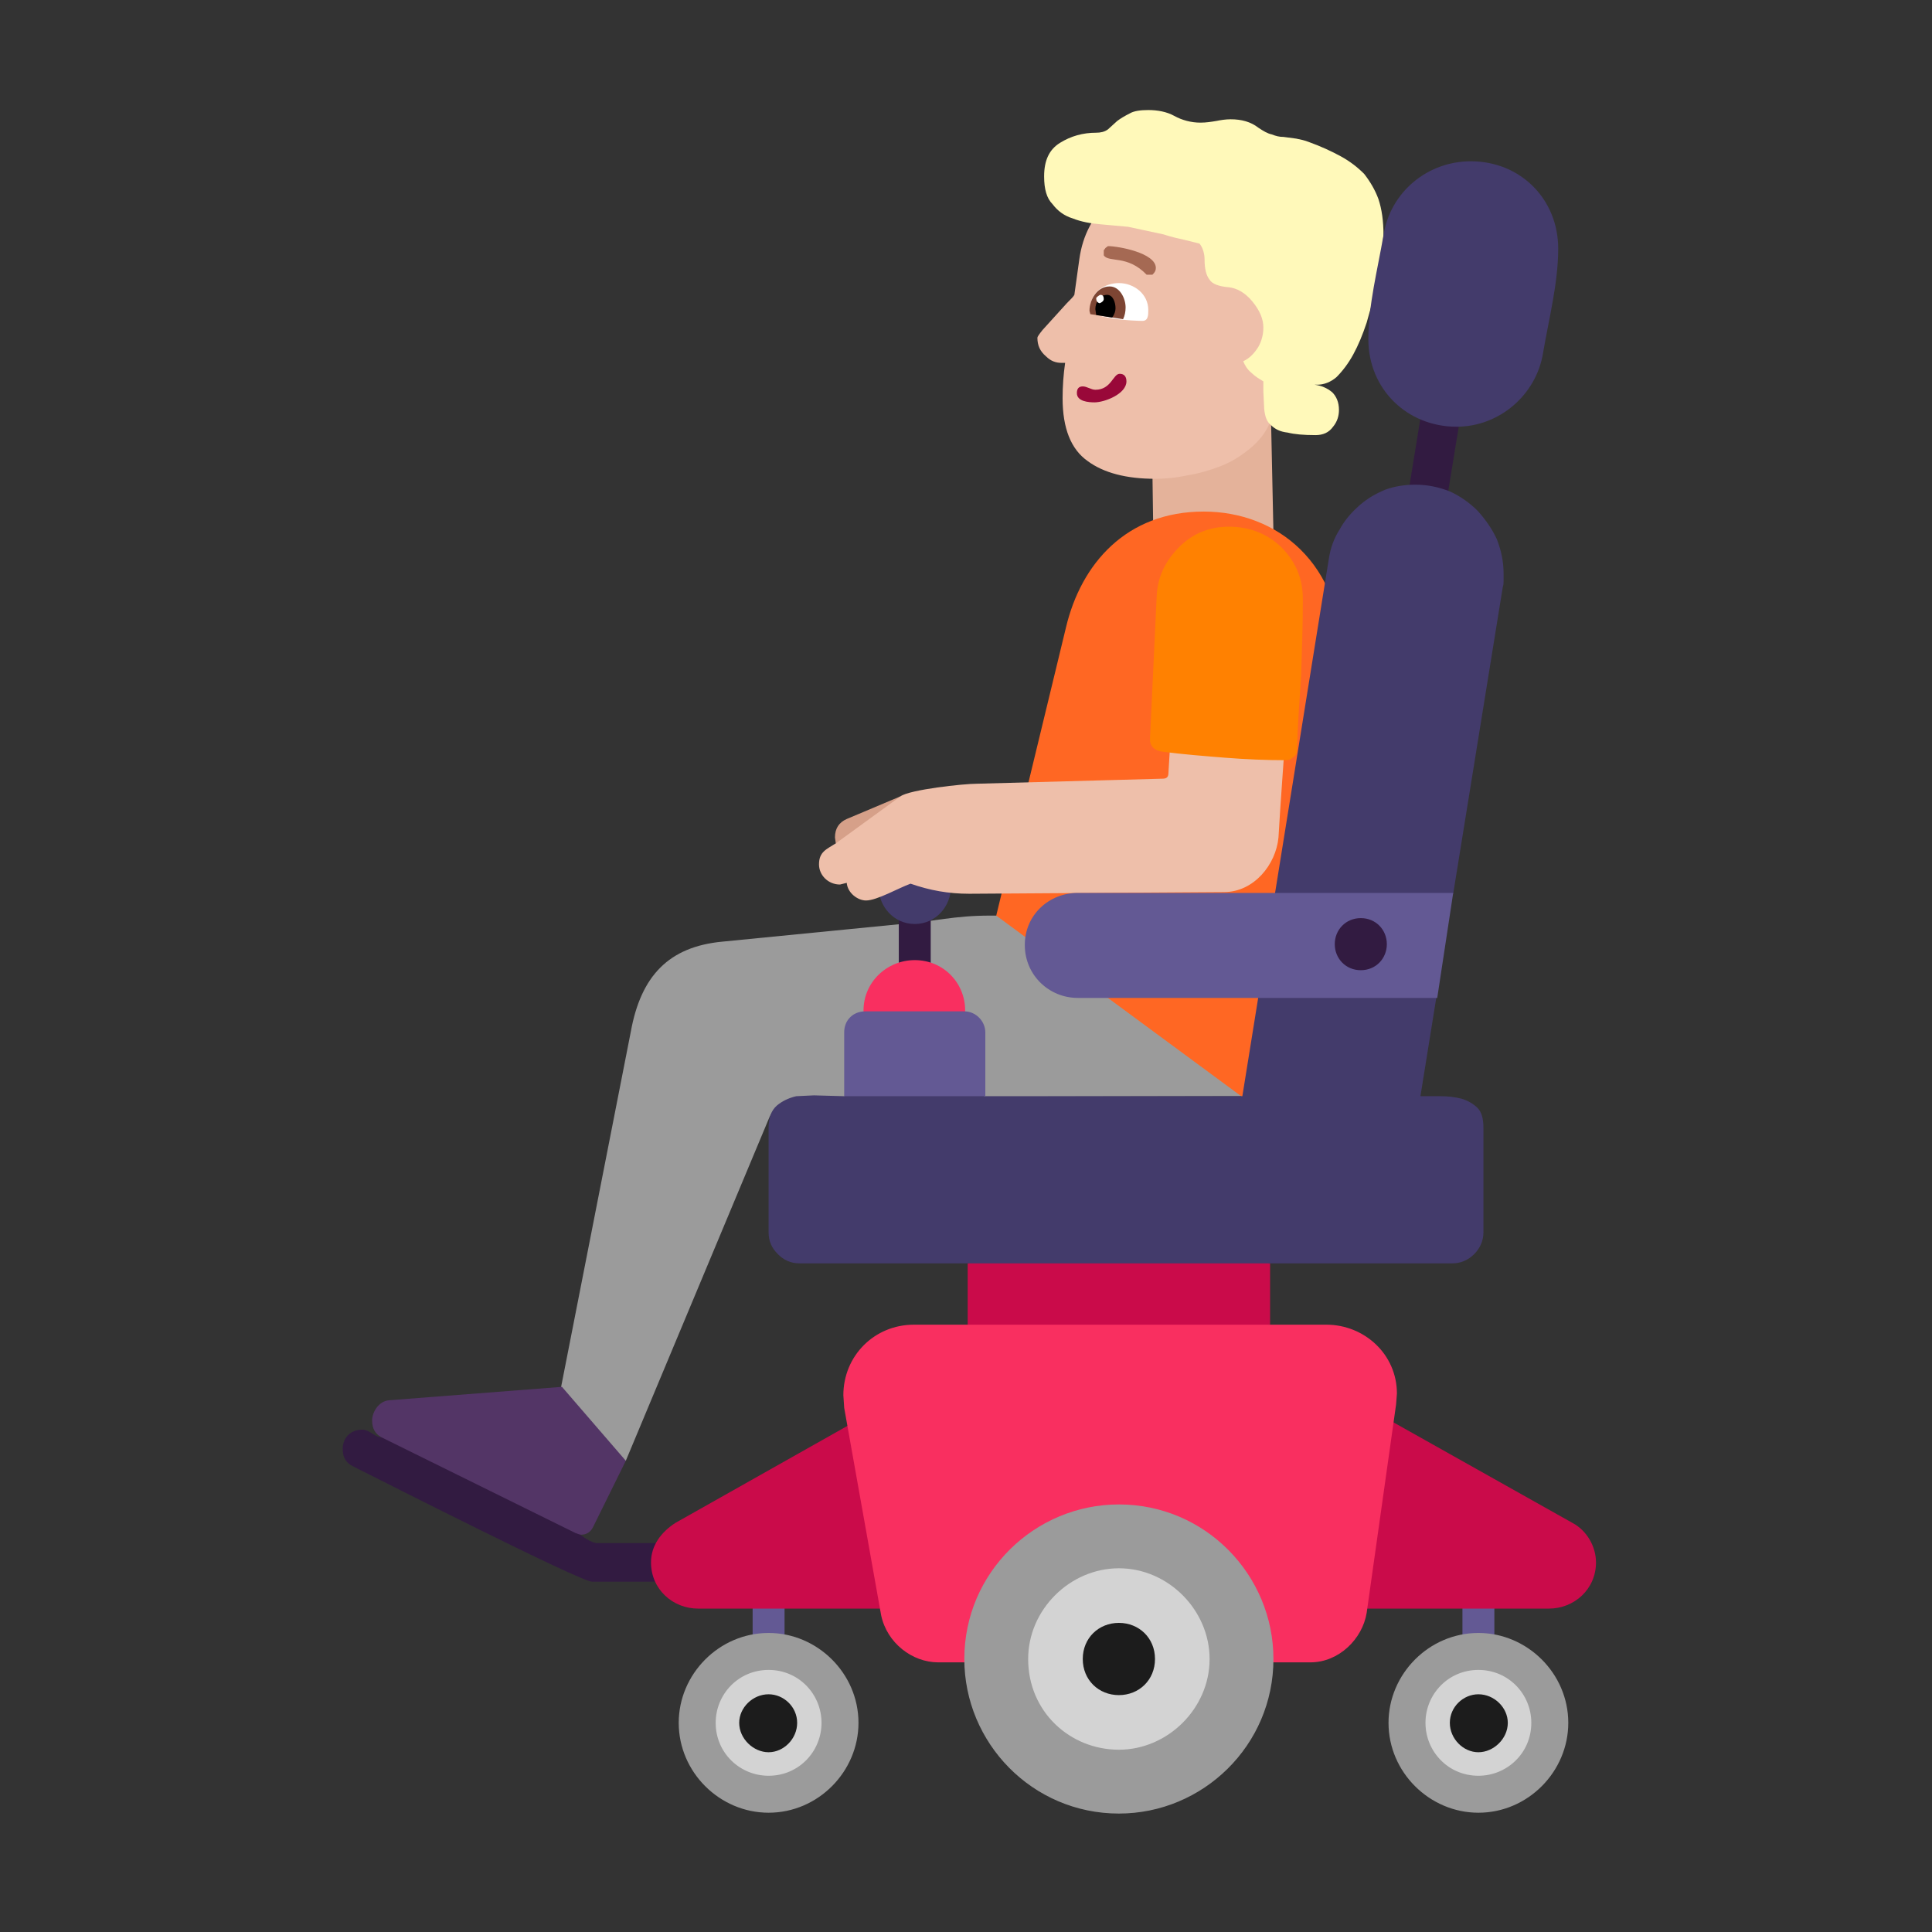 <svg version="1.1" xmlns="http://www.w3.org/2000/svg" viewBox="0 0 2300 2300"><rect x="0" y="0" width="2300" height="2300" fill="#333333" stroke="none"/><g transform="scale(1,-1) translate(-256, -1869)">
		<path d="M2016-202c11 0 19 7 19 18l0 172c0 11-8 19-19 19-11 0-19-8-19-19l0-172c0-11 8-18 19-18 z M1171-202c11 0 19 7 19 18l0 172c0 11-8 19-19 19-11 0-19-8-19-19l0-172c0-11 8-18 19-18 z" fill="#635994"/>
		<path d="M1077-14c14 0 23 10 23 23 0 13-9 23-23 23l-111 0c-25 3-91 83-111 103l-146 23c-8 1-13 9-22 9-13 0-23-9-23-23 0-10 4-17 13-21 32-16 270-137 284-137l116 0 z M1942 1173c11 0 20 8 23 19l47 288 0 4c0 12-9 23-23 23-11 0-20-8-23-19l-47-289c0-14 7-26 23-26 z" fill="#321B41"/>
		<path d="M2100-46l-223 0 0 243 251-141c17-9 28-28 28-47 0-32-26-55-56-55 z M1310-46l0 243-250-141c-17-11-29-27-29-47 0-32 26-55 56-55l223 0 z M1590 255l178 37 0 73-178 46-182-46 0-73 182-37 z" fill="#CA0B4A"/>
		<path d="M1816-110c34 0 62 28 67 59l35 248 1 13c0 47-39 82-84 82l-491 0c-47 0-84-37-84-84l1-15 44-247c7-33 37-56 68-56l443 0 z" fill="#F92F60"/>
		<path d="M1171-289c59 0 107 49 107 107 0 59-49 107-107 107-59 0-107-49-107-107 0-59 49-107 107-107 z M2016-289c59 0 107 49 107 107 0 59-49 107-107 107-59 0-107-49-107-107 0-59 49-107 107-107 z M1588-290c100 0 184 81 184 184 0 100-81 184-184 184-100 0-184-81-184-184 0-100 81-184 184-184 z" fill="#9B9B9B"/>
		<path d="M1171-245c36 0 63 29 63 63 0 34-27 63-63 63-36 0-63-29-63-63 0-36 29-63 63-63 z M2016-245c34 0 63 27 63 63 0 34-27 63-63 63-36 0-63-29-63-63 0-34 27-63 63-63 z M1588-214c58 0 108 49 108 108 0 58-49 108-108 108-58 0-108-49-108-108 0-63 50-108 108-108 z" fill="#D3D3D3"/>
		<path d="M1171-217c18 0 34 16 34 35 0 19-16 34-34 34-19 0-35-16-35-34 0-19 17-35 35-35 z M2016-217c18 0 35 16 35 35 0 18-16 34-35 34-18 0-34-15-34-34 0-19 16-35 34-35 z M1588-149c24 0 43 18 43 43 0 25-19 43-43 43-24 0-43-18-43-43 0-25 19-43 43-43 z" fill="#1C1C1C"/>
		<path d="M1629 1231l143 4-3 141-142-3 2-142 z" fill="#E4B29A"/>
		<path d="M1001 130l171 409c7 15 21 24 37 24l533 1c40 0 45 53 45 84 0 42-7 87-18 131l-334 0c-44 0-66-7-106-10l-213-21c-64-6-97-41-109-107l-83-423 4-70 73-18 z" fill="#9B9B9B"/>
		<path d="M1735 563l117 505c1 4 2 9 2 14 0 117-78 178-165 178-92 0-146-62-164-138l-83-343 293-216 z" fill="#FF6723"/>
		<path d="M1364 708l0 79-38 0 0-79 38 0 z" fill="#321B41"/>
		<path d="M1345 769c25 0 43 21 43 44 0 23-20 43-43 43-23 0-43-20-43-43 0-23 18-44 43-44 z" fill="#433B6B"/>
		<path d="M1251 865l51 16 26 40-64-27c-9-4-14-11-14-22l1-7 z" fill="#D6A089"/>
		<path d="M1287 797c13 0 39 15 53 20 23-8 45-12 70-12l303 2c36 0 62 33 65 65 5 88 15 188 15 273 0 38-30 66-67 66-36 0-64-30-67-64l-12-198c0-5-2-7-7-7l-221-6c-16 0-80-7-91-15l-77-56c-11-7-20-10-20-25 0-13 11-24 25-24l8 2c1-12 13-21 23-21 z" fill="#EEBFAA"/>
		<path d="M1787 964c3 0 6 1 9 4 3 2 4 5 4 8 1 30 3 60 5 90 1 30 2 60 2 90 0 25-9 45-26 62-17 16-38 24-62 24-23 0-43-8-59-24-17-17-26-36-27-59l-8-170c0-9 6-14 16-15 23-3 48-5 73-7 25-2 50-3 73-3 z" fill="#FF8101"/>
		<path d="M948 42c6 0 11 3 14 9l39 79-76 88-206-16c-12-1-20-14-20-24 0-10 4-17 13-21l229-113c3-1 5-2 7-2 z" fill="#533566"/>
		<path d="M1631 1299c11 0 24 1 38 4 13 2 27 6 40 11 13 5 24 12 35 21 10 8 18 18 23 29l33 77c3 7 6 14 11 22l12 25 9 26c3 8 4 16 4 23 0 28-9 52-27 73-19 21-42 33-70 37-15 2-29 4-44 7-15 3-29 4-44 4-28 0-52-9-73-27-21-19-33-42-37-70l-6-43c-1-2-4-5-9-10l-29-32c-4-5-6-8-6-9 0-9 3-16 10-22 6-6 12-8 19-8l4 0c-2-14-3-28-3-42 0-36 10-61 30-75 19-14 46-21 80-21 z" fill="#EEBFAA"/>
		<path d="M1616 1487c7 0 7 7 7 13 0 19-17 32-35 32-17 0-34-11-34-30 0-13 54-15 62-15 z" fill="#FFFFFF"/>
		<path d="M1593 1489c2 4 3 9 3 14 0 11-7 25-19 25-15 0-24-16-24-29l1-4 39-6 z" fill="#7D4533"/>
		<path d="M1580 1491c3 4 4 8 4 11 0 7-3 16-10 16-9 0-14-9-14-17l1-7 19-3 z" fill="#000000"/>
		<path d="M1565 1508c3 1 5 3 5 5 0 3-1 5-4 5-1 0-5-3-5-4 0-3 1-5 4-6 z" fill="#FFFFFF"/>
		<path d="M1559 1390c12 0 38 10 38 25 0 6-3 9-8 9-8 0-10-19-29-19-5 0-10 4-15 4-5 0-7-3-7-8 0-10 14-11 21-11 z" fill="#990839"/>
		<path d="M1628 1542c3 3 4 5 4 8 0 18-45 26-57 26-4-3-2-1-5-5l0-6c6-9 28 1 51-23l7 0 z" fill="#A56953"/>
		<path d="M1822 1351c9 0 16 3 21 10 5 6 7 13 7 20 0 9-3 16-8 21-6 5-13 8-21 9l3 0c8 0 16 3 23 9 7 7 14 16 20 27 6 11 11 23 16 38 4 14 8 28 11 42 3 13 5 26 7 37l2 25c0 17-2 31-6 43-4 11-10 21-17 30-8 8-17 15-28 21-11 6-24 12-38 17-5 2-10 3-15 4l-15 2c-5 0-9 1-14 3-5 1-10 4-16 8-9 7-20 10-33 10-6 0-12-1-17-2-6-1-12-2-19-2-11 0-22 3-31 8-9 5-20 7-31 7-9 0-17-1-22-4-6-3-11-6-15-9l-11-10c-4-3-9-4-14-4-16 0-30-4-43-12-13-8-19-21-19-40 0-15 3-26 10-33 6-8 14-14 24-17 10-4 21-6 33-7l33-3 42-9c9-3 18-5 27-7l16-4c4-5 6-12 6-19 0-11 2-19 6-24 3-5 11-8 23-9 9-1 19-6 28-17 9-11 13-21 13-31 0-8-2-16-6-23-5-8-11-14-18-17 2-5 5-10 10-14 4-4 9-7 14-10l0-12 1-21c1-9 3-15 8-19 5-5 11-8 20-9 8-2 19-3 33-3 z" fill="#FFF9BA"/>
		<path d="M1985 365l-777 0c-11 0-19 4-26 11-7 7-11 15-11 26l0 124c0 12 3 21 10 27 6 5 14 9 23 11l21 1 36-1 89 57 78-57 307 0 103 640c2 13 6 24 13 35 6 11 14 20 23 28 9 8 19 14 31 19 11 4 23 6 36 6 15 0 28-3 41-8 13-6 24-14 33-23 9-10 17-21 23-34 5-13 8-26 8-41l0-8c0-3 0-5-1-8l-59-365-51-60 31-63-19-118 24 0c9 0 17-1 25-3 7-2 14-6 19-11 5-5 7-13 7-24l0-124c0-10-4-19-11-26-7-7-16-11-26-11 z M1990 1361c51 0 95 38 103 88 7 41 18 83 18 124 0 59-45 104-104 104-52 0-96-37-104-88-7-41-18-83-18-124 0-59 46-104 105-104 z" fill="#433B6B"/>
		<path d="M1345 606c33 0 60 26 60 60 0 33-26 60-60 60-33 0-61-26-61-60 0-34 28-60 61-60 z" fill="#F92F60"/>
		<path d="M1429 564l0 76c0 13-11 25-25 25l-118 0c-14 0-25-10-25-25l0-76 168 0 z M1967 681l19 125-447 0c-34 0-63-26-63-62 0-36 29-63 63-63l428 0 z" fill="#635994"/>
		<path d="M1876 714c18 0 31 14 31 31 0 17-13 31-31 31-18 0-31-14-31-31 0-17 13-31 31-31 z" fill="#321B41"/>
	</g></svg>
